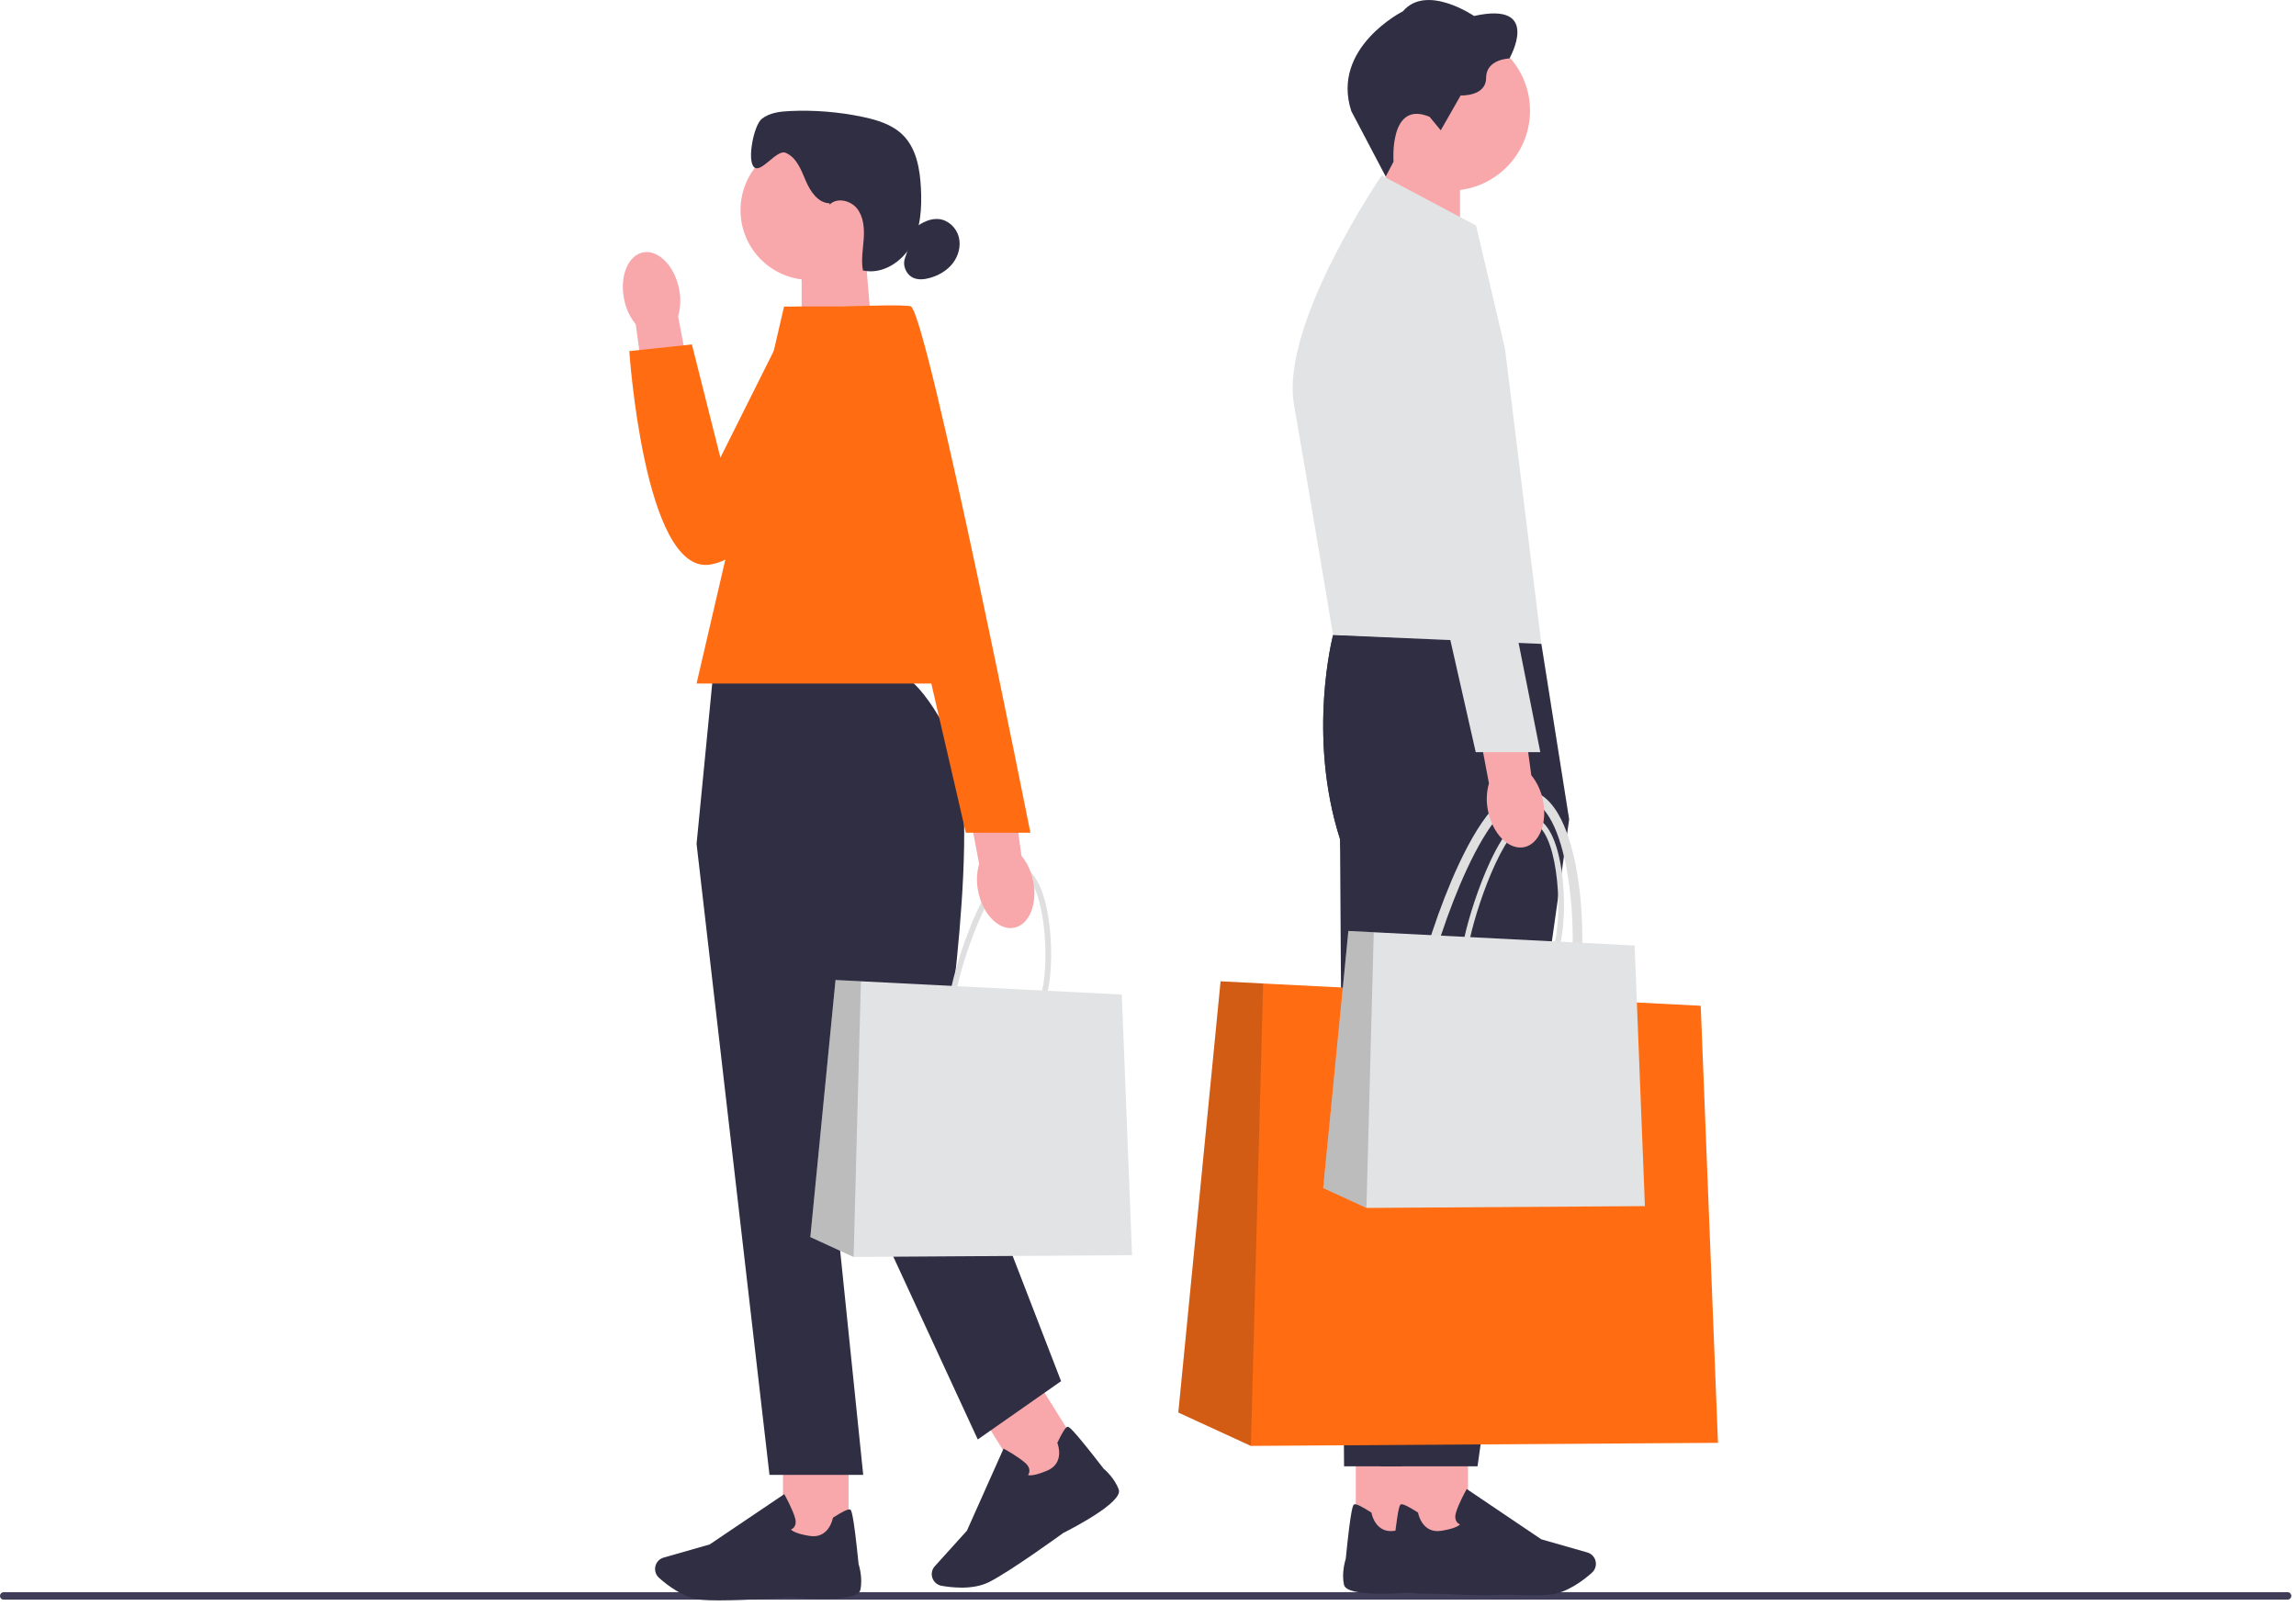 <svg width="343" height="240" viewBox="0 0 343 240" fill="none" xmlns="http://www.w3.org/2000/svg">
<g clip-path="url(#clip0_1578_49)">
<path d="M0 238.456C0 238.764 0.248 239.012 0.557 239.012H341.744C342.053 239.012 342.301 238.764 342.301 238.456C342.301 238.147 342.053 237.899 341.744 237.899H0.557C0.248 237.899 0 238.147 0 238.456Z" fill="#3F3D58"/>
<path d="M206.133 37.015L218.114 40.954V23.705H207.242L206.133 37.015Z" fill="#F8A8AB"/>
<path d="M216.631 28.477C223.224 28.477 228.57 23.132 228.57 16.538C228.57 9.944 223.224 4.599 216.631 4.599C210.037 4.599 204.691 9.944 204.691 16.538C204.691 23.132 210.037 28.477 216.631 28.477Z" fill="#F8A8AB"/>
<path d="M213.587 17.474L215.234 19.471L218.209 14.26C218.209 14.26 222.008 14.456 222.008 11.635C222.008 8.814 225.494 8.734 225.494 8.734C225.494 8.734 230.429 0.117 220.207 2.386C220.207 2.386 213.115 -2.47 209.592 1.68C209.592 1.68 198.78 7.125 201.873 16.604L207.014 26.377L208.179 24.164C208.179 24.164 207.473 14.877 213.587 17.464V17.474Z" fill="#2F2E43"/>
<path d="M212.336 216.037H202.539V229.936H212.336V216.037Z" fill="#F8A8AB"/>
<path d="M211.256 237.899C209.581 238.049 201.198 238.713 200.777 236.79C200.393 235.026 200.959 233.183 201.039 232.931C201.843 224.912 202.143 224.823 202.325 224.771C202.611 224.687 203.443 225.085 204.795 225.955L204.88 226.011L204.898 226.109C204.922 226.236 205.52 229.178 208.36 228.725C210.306 228.416 210.938 227.986 211.139 227.775C210.975 227.7 210.77 227.569 210.625 227.345C210.414 227.017 210.377 226.596 210.517 226.091C210.882 224.757 211.977 222.788 212.023 222.708L212.15 222.484L223.284 229.997L230.161 231.962C230.681 232.112 231.097 232.481 231.308 232.977C231.598 233.67 231.42 234.474 230.858 234.98C229.609 236.102 227.13 238.025 224.524 238.264C223.832 238.329 222.915 238.353 221.885 238.353C217.586 238.353 211.308 237.908 211.261 237.899H211.256Z" fill="#2F2E43"/>
<path d="M224.849 96.206L199.151 94.891C199.151 94.891 195.212 109.824 200.19 125.385L200.789 219.087H215.31L228.999 122.428L224.849 96.206Z" fill="#2F2E43"/>
<path d="M220.513 33.698L206.408 26.213C206.408 26.213 191.208 48.426 193.309 60.458C195.414 72.491 199.147 94.891 199.147 94.891L230.263 96.206L224.831 52.093L220.513 33.698Z" fill="#E2E3E4"/>
<path d="M219.304 216.037H209.508V229.936H219.304V216.037Z" fill="#F8A8AB"/>
<path d="M218.225 237.899C216.55 238.049 208.166 238.713 207.745 236.79C207.362 235.026 207.928 233.183 208.007 232.931C208.812 224.912 209.111 224.823 209.294 224.771C209.579 224.687 210.412 225.085 211.764 225.955L211.848 226.011L211.867 226.109C211.89 226.236 212.489 229.178 215.329 228.725C217.275 228.416 217.907 227.986 218.108 227.775C217.944 227.7 217.738 227.569 217.593 227.345C217.383 227.017 217.345 226.596 217.486 226.091C217.851 224.757 218.945 222.788 218.992 222.708L219.118 222.484L230.253 229.997L237.13 231.962C237.649 232.112 238.066 232.481 238.276 232.977C238.566 233.67 238.389 234.474 237.827 234.98C236.578 236.102 234.099 238.025 231.493 238.264C230.8 238.329 229.883 238.353 228.854 238.353C224.555 238.353 218.276 237.908 218.23 237.899H218.225Z" fill="#2F2E43"/>
<path d="M230.267 96.206L199.151 94.891C199.151 94.891 195.212 109.824 200.19 125.385L206.206 219.087H220.728L234.417 122.428L230.267 96.206Z" fill="#2F2E43"/>
<path d="M227.019 157.408C224.843 157.408 222.471 156.875 220.128 156.351C218.392 155.962 216.862 155.864 215.636 155.789C213.774 155.672 212.301 155.579 211.482 154.489C210.673 153.413 210.673 151.583 211.482 147.976C212.558 143.186 214.953 135.532 217.882 129.235C221.667 121.113 225.302 117.375 228.694 118.138C233.236 119.158 235.047 126.741 235.725 131.167C236.67 137.347 236.586 144.692 235.519 149.445C234.107 155.738 230.864 157.403 227.014 157.403H227.019V157.408ZM227.847 119.452C225.353 119.452 222.294 123.092 219.159 129.829C216.273 136.028 213.915 143.565 212.853 148.285C212.174 151.317 212.1 152.968 212.605 153.646C213.035 154.217 214.163 154.292 215.721 154.386C216.998 154.465 218.588 154.563 220.432 154.98C227.758 156.622 232.338 157.221 234.149 149.141C236.09 140.486 234.612 120.907 228.385 119.509C228.207 119.466 228.025 119.448 227.842 119.448H227.847V119.452Z" fill="#DFDFE0"/>
<path d="M256.649 215.583L186.871 216.042L176.031 211.055L182.347 146.629L188.7 146.952L254.071 150.278L256.649 215.583Z" fill="#FF6C11"/>
<path opacity="0.2" d="M186.871 216.042L176.031 211.055L182.347 146.629L188.7 146.952L186.871 216.042Z" fill="#272223"/>
<path d="M228.066 145.525C226.77 145.525 225.352 145.207 223.958 144.893C222.924 144.659 222.012 144.603 221.278 144.556C220.169 144.486 219.289 144.43 218.803 143.78C218.321 143.139 218.321 142.049 218.803 139.897C219.444 137.038 220.871 132.477 222.62 128.725C224.875 123.883 227.046 121.656 229.067 122.11C231.776 122.718 232.857 127.237 233.259 129.88C233.82 133.567 233.774 137.946 233.137 140.776C232.295 144.528 230.363 145.52 228.066 145.52V145.525ZM228.562 122.896C227.074 122.896 225.25 125.066 223.383 129.085C221.661 132.781 220.253 137.272 219.626 140.089C219.219 141.894 219.177 142.882 219.481 143.284C219.738 143.625 220.407 143.668 221.338 143.724C222.101 143.77 223.046 143.831 224.145 144.079C228.51 145.057 231.243 145.413 232.323 140.599C233.479 135.438 232.599 123.766 228.889 122.933C228.782 122.91 228.674 122.896 228.567 122.896H228.562Z" fill="#DFDFE0"/>
<path d="M245.733 180.215L204.133 180.486L197.668 177.515L201.434 139.101L205.224 139.293L244.199 141.277L245.733 180.215Z" fill="#E2E3E4"/>
<path opacity="0.2" d="M204.133 180.486L197.668 177.515L201.434 139.101L205.224 139.293L204.133 180.486Z" fill="#272223"/>
<path d="M230.501 119.597C231.198 123.022 229.921 126.152 227.656 126.587C225.392 127.022 222.992 124.594 222.3 121.169C222.005 119.803 222.052 118.39 222.435 117.043L219.68 102.489L226.8 101.361L228.76 115.827C229.645 116.931 230.239 118.222 230.501 119.597Z" fill="#F8A8AB"/>
<path d="M202.578 33.427C202.578 33.427 212.992 32.108 214.237 35.219C215.481 38.33 230.106 112.383 230.106 112.383H220.459L202.578 33.427Z" fill="#E2E3E4"/>
<path d="M130.219 49.277L119.758 52.716V37.661H129.25L130.219 49.277Z" fill="#F8A8AB"/>
<path d="M121.048 41.829C126.805 41.829 131.472 37.163 131.472 31.406C131.472 25.649 126.805 20.982 121.048 20.982C115.292 20.982 110.625 25.649 110.625 31.406C110.625 37.163 115.292 41.829 121.048 41.829Z" fill="#F8A8AB"/>
<path d="M123.916 30.372C122.171 30.32 121.025 28.557 120.347 26.947C119.669 25.338 118.971 23.49 117.353 22.826C116.029 22.283 113.694 25.956 112.651 24.978C111.561 23.958 112.623 18.723 113.778 17.782C114.934 16.842 116.515 16.66 118.003 16.59C121.633 16.421 125.287 16.716 128.847 17.46C131.051 17.918 133.315 18.61 134.906 20.201C136.918 22.222 137.432 25.268 137.577 28.117C137.727 31.032 137.559 34.082 136.141 36.632C134.723 39.181 131.757 41.062 128.913 40.412C128.628 38.868 128.918 37.282 129.03 35.71C129.138 34.143 129.025 32.449 128.066 31.2C127.107 29.951 125.063 29.455 123.949 30.564" fill="#2F2E43"/>
<path d="M136.742 33.983C137.785 33.221 139.034 32.58 140.316 32.739C141.701 32.907 142.875 34.049 143.231 35.401C143.586 36.753 143.189 38.241 142.328 39.345C141.472 40.449 140.194 41.179 138.847 41.544C138.066 41.754 137.21 41.843 136.466 41.525C135.371 41.053 134.777 39.654 135.207 38.54" fill="#2F2E43"/>
<path d="M126.765 216.809H116.969V230.708H126.765V216.809Z" fill="#F8A8AB"/>
<path d="M107.419 239.12C106.39 239.12 105.473 239.097 104.78 239.031C102.179 238.792 99.695 236.87 98.446 235.747C97.885 235.242 97.707 234.437 97.997 233.745C98.207 233.249 98.624 232.874 99.143 232.729L106.02 230.764L117.155 223.251L117.281 223.476C117.328 223.56 118.423 225.529 118.787 226.858C118.928 227.363 118.89 227.784 118.68 228.112C118.535 228.336 118.329 228.467 118.165 228.542C118.366 228.753 118.998 229.183 120.944 229.492C123.784 229.941 124.383 226.998 124.406 226.877L124.425 226.778L124.509 226.722C125.861 225.852 126.694 225.454 126.979 225.539C127.157 225.59 127.456 225.684 128.266 233.698C128.345 233.95 128.911 235.794 128.528 237.557C128.111 239.475 119.728 238.816 118.048 238.666C118.002 238.671 111.723 239.12 107.424 239.12H107.419Z" fill="#2F2E43"/>
<path d="M154.66 205.88L146.348 211.064L153.703 222.858L162.015 217.674L154.66 205.88Z" fill="#F8A8AB"/>
<path d="M143.62 237.216C142.469 237.216 141.412 237.075 140.659 236.944C139.92 236.813 139.339 236.224 139.218 235.485C139.134 234.952 139.288 234.413 139.653 234.016L144.448 228.711L149.922 216.444L150.146 216.566C150.231 216.612 152.2 217.702 153.215 218.638C153.604 218.994 153.796 219.373 153.786 219.761C153.781 220.032 153.679 220.247 153.576 220.402C153.856 220.477 154.619 220.505 156.434 219.737C159.082 218.619 158.034 215.803 157.987 215.686L157.95 215.592L157.992 215.504C158.68 214.049 159.171 213.272 159.461 213.192C159.643 213.141 159.943 213.061 164.869 219.438C165.07 219.606 166.525 220.874 167.133 222.573C167.793 224.421 160.331 228.299 158.829 229.057C158.783 229.094 150.974 234.769 147.765 236.383C146.493 237.024 144.986 237.221 143.615 237.221L143.62 237.216Z" fill="#2F2E43"/>
<path d="M133.981 100.575H106.551L104.062 126.091L114.954 220.369H128.956L123.356 165.918L146.069 215.078L158.514 206.367L140.778 160.472C140.778 160.472 147.113 120.491 142.135 110.531C137.157 100.571 133.981 100.575 133.981 100.575Z" fill="#2F2E43"/>
<path d="M147.623 102.129H104.062L117.129 45.81H136.109L147.623 102.129Z" fill="#FF6C11"/>
<path d="M93.237 44.702C92.54 41.277 93.817 38.147 96.082 37.712C98.346 37.277 100.746 39.705 101.438 43.13C101.733 44.496 101.686 45.909 101.303 47.256L104.058 61.81L96.938 62.938L94.978 48.472C94.093 47.368 93.499 46.077 93.237 44.702Z" fill="#F8A8AB"/>
<path d="M135.644 45.81H118.905L107.621 68.379L103.364 51.467L94.012 52.458C94.012 52.458 96.225 85.502 105.895 84.383C115.565 83.265 138.119 53.497 135.64 45.806H135.644V45.81Z" fill="#FF6C11"/>
<path d="M151.449 152.856C150.153 152.856 148.735 152.538 147.341 152.224C146.307 151.99 145.395 151.934 144.66 151.887C143.552 151.817 142.672 151.761 142.186 151.111C141.704 150.47 141.704 149.38 142.186 147.228C142.827 144.369 144.253 139.808 146.003 136.056C148.258 131.214 150.429 128.987 152.45 129.441C155.159 130.049 156.239 134.568 156.642 137.211C157.203 140.898 157.156 145.277 156.52 148.107C155.678 151.859 153.746 152.851 151.449 152.851V152.856ZM151.945 130.227C150.457 130.227 148.632 132.397 146.766 136.416C145.044 140.112 143.636 144.603 143.009 147.42C142.602 149.225 142.56 150.213 142.864 150.615C143.121 150.956 143.79 150.999 144.721 151.055C145.484 151.101 146.429 151.162 147.528 151.41C151.893 152.388 154.625 152.744 155.706 147.93C156.862 142.769 155.982 131.097 152.272 130.264C152.165 130.241 152.057 130.227 151.949 130.227H151.945Z" fill="#DFDFE0"/>
<path d="M169.12 187.541L127.52 187.812L121.055 184.842L124.821 146.428L128.61 146.62L167.586 148.603L169.12 187.541Z" fill="#E2E3E4"/>
<path opacity="0.2" d="M127.52 187.812L121.055 184.842L124.821 146.428L128.61 146.62L127.52 187.812Z" fill="#272223"/>
<path d="M154.337 131.635C155.034 135.059 153.757 138.189 151.492 138.624C149.228 139.059 146.828 136.631 146.135 133.207C145.841 131.841 145.888 130.428 146.271 129.08L143.516 114.526L150.636 113.399L152.596 127.864C153.481 128.968 154.075 130.259 154.337 131.635Z" fill="#F8A8AB"/>
<path d="M126.102 45.81C126.102 45.81 135.613 45.408 136.109 45.81C138.705 47.93 153.933 124.426 153.933 124.426H144.286L126.102 45.81Z" fill="#FF6C11"/>
</g>
<defs>
<clipPath id="clip0_1578_49">
<rect width="342.301" height="239.12" fill="white"/>
</clipPath>
</defs>
</svg>
